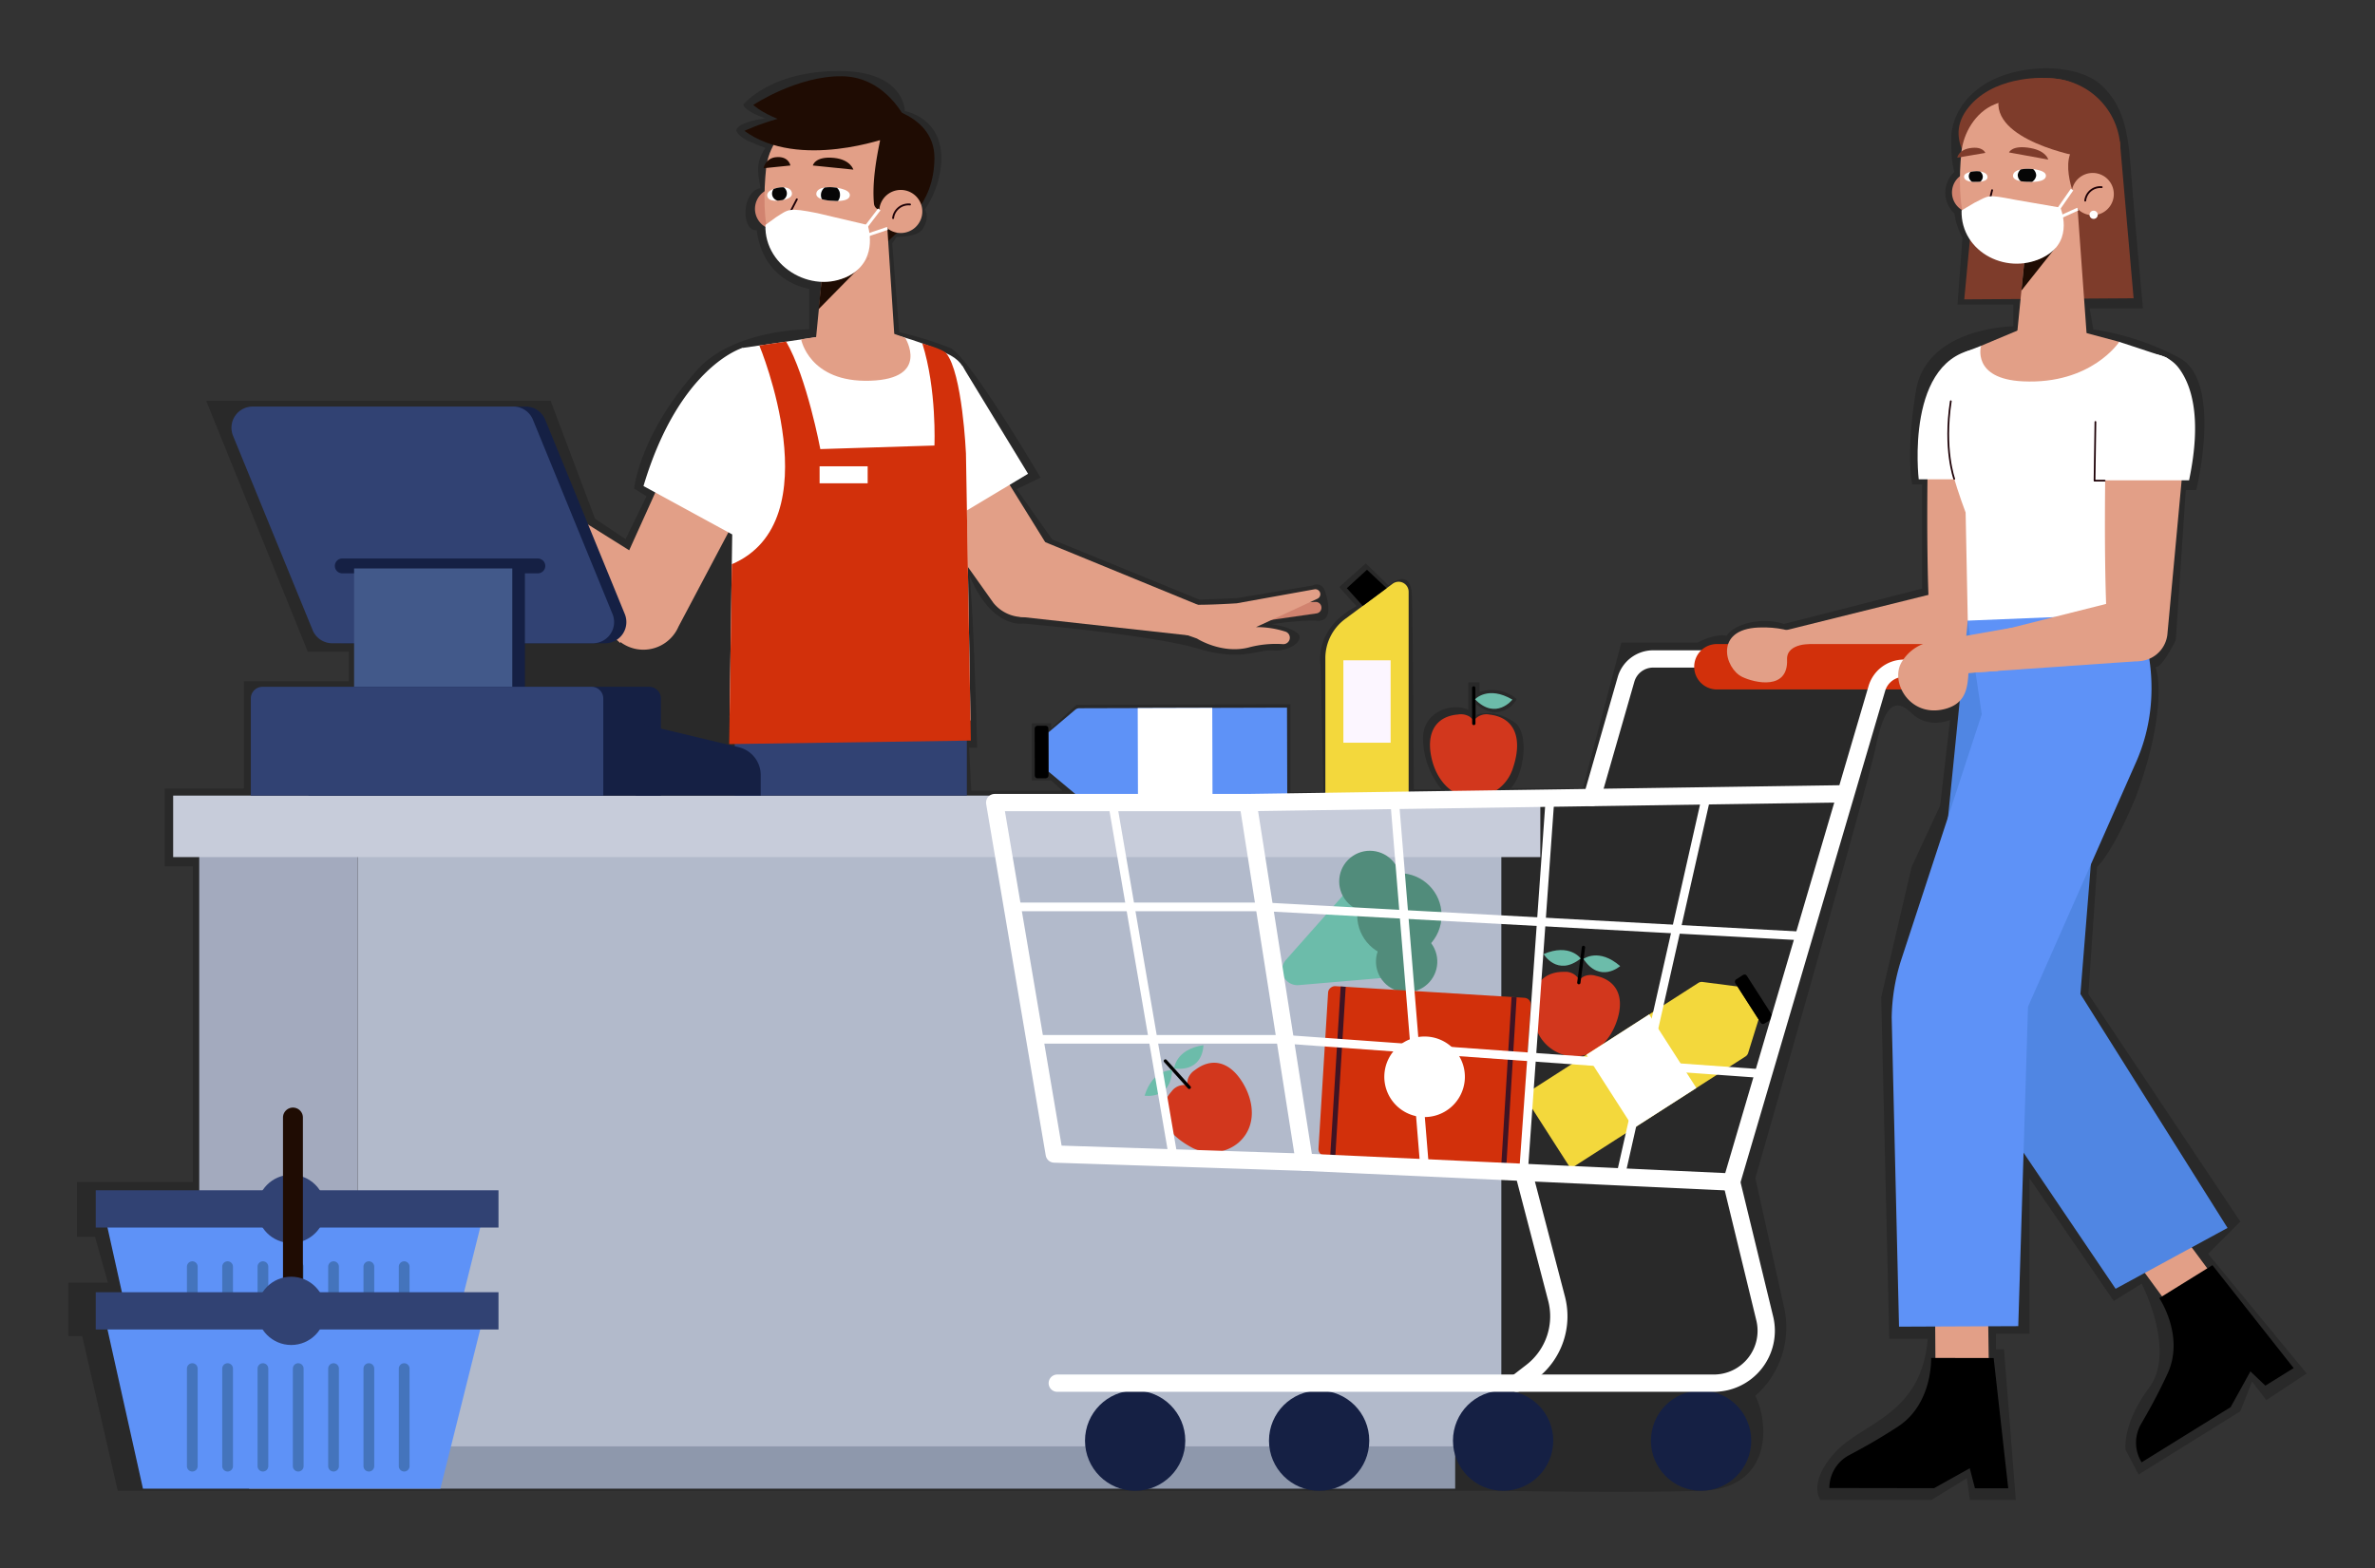 <svg xmlns="http://www.w3.org/2000/svg" xmlns:xlink="http://www.w3.org/1999/xlink" width="521.225" height="344.279" viewBox="0 0 521.225 344.279">
  <rect x="0" y="0" width="521.225" height="344.279" fill="#333333" stroke="none"/>
  <defs>
    <clipPath id="clip-path">
      <path id="Path_1562" data-name="Path 1562" d="M1216.242,181.124s-3.361-.307-3.6,1.331,3.748,1.641,3.748,1.641,3.448.37,3.609-1.169S1216.242,181.124,1216.242,181.124Z" transform="translate(-1212.635 -181.101)" fill="#fff"/>
    </clipPath>
    <clipPath id="clip-path-2">
      <path id="Path_1565" data-name="Path 1565" d="M1230.034,181.185s2.457-.429,2.784,1.113-2.62,1.708-2.62,1.708-2.516.492-2.778-.959S1230.034,181.185,1230.034,181.185Z" transform="translate(-1227.403 -181.13)" fill="#fff"/>
    </clipPath>
    <clipPath id="clip-path-3">
      <path id="Path_1638" data-name="Path 1638" d="M911.155,176.414s-3.3-.167-3.511,1.42,3.7,1.437,3.7,1.437,3.386.224,3.523-1.265S911.155,176.414,911.155,176.414Z" transform="translate(-907.636 -176.409)" fill="#fff"/>
    </clipPath>
    <clipPath id="clip-path-4">
      <path id="Path_1641" data-name="Path 1641" d="M925.131,177.035s2.344-.119,2.54,1.178-2.591,1.155-2.591,1.155-2.4.165-2.545-1.052S925.131,177.035,925.131,177.035Z" transform="translate(-922.53 -177.032)" fill="#fff"/>
    </clipPath>
  </defs>
  <g id="Group_1600" data-name="Group 1600" transform="translate(-8.242 -473.997)">
    <path id="Path_1654" data-name="Path 1654" d="M336.394,801.264H34.088L26.278,767.3H23.242V755.577h8.69L29.1,745.526H25.127v-12.04H50.567V664.179H44.39V647.114H61.77V623.558H84.8v-6.491h-9L53.5,562h75.589l9.737,25.859,6.7,4.5,4.607-9.422-2.722-1.675s1.152-12.04,14.134-26.383c6.91-7.329,19.682-8.585,24.289-8.585v-8.9s-10.051-1.256-11.516-12.877c-3.35.419-3.461-8.433.792-9.2-.22-2.419-1.466-5.278,1.136-8.834-3.959-1.54-5.535-2.126-6.415-3.776.183-2.016,6.415-2.713,6.415-2.713s-4.619-1.54-4.875-3.079c.11.037,5.682-7.185,20.6-7.331s14.846,8.8,14.846,8.8,8.482,1.408,8.006,11.177a21.135,21.135,0,0,1-3.624,10.457s1.325,1.551-.592,4.455c-1.41,1.635-5.583,1.523-5.583,1.523l-.971,1.436,1.525,19.49a78.374,78.374,0,0,1,11.151,3.431c4.241,1.859,19.871,28.5,19.871,28.5l-5.242,2.526,7.815,11.056,32.309,13.2,8.244-.334,16.536-2.764s2.1-1.1,2.859,1.477,1.477,6.481-1.763,6.243-10.055.762-10.055.762,4.193.572,5.766,2.049-1.811,4-5.385,3.717-6.814,2.526-16.631-.429-38.218-5.48-38.218-5.48-6.957,1.334-11.866-10.674c.953,7.005,1.716,37.932,1.716,37.932H220.92l.477,9.435h20.014l-2.478-2.24h-4.241V632.787h4.241v1.1l5.528-5.147,46.986-.143v19.3h7.243l-.619-27.829s-1.668-8.006,7.91-13.009c-1.144-1.1-3.812-4.193-3.812-4.193l5.814-5.194,5,4.861s4.622-4.146,5.1,1.763c.238,4.336.429,42.983.429,42.983h6.1a17.922,17.922,0,0,1-4.051-10.627c-.381-6.719,6.719-8.482,9.912-6.814v-6.052h2.478v2.1a8.494,8.494,0,0,1,8.149,1.573,5.466,5.466,0,0,1-5.385,2.859,8.035,8.035,0,0,1-3.479-1.716v2.335s4-1.62,8.625,1.811c3.05,2.573,1.763,11.484-1.048,14.248h15.821l8.438-31.941h16.741s3.675-2.042,6.4-1.5c1.225-2.178,6.941-4.355,12.521-2.586.136,0,30.351-7.758,30.351-7.758V580.341h-2.178s-1.5-6.533.817-20.551,21.368-14.155,21.368-14.155v-4.764H437.841l1.089-14.7a15.839,15.839,0,0,1-1.769-5.308,6.225,6.225,0,0,1,0-9.119c-.817-2.45-.681-7.35-.681-7.35s-.408-6.669,6.805-11.569,20.688-5.308,26.268,0,5.852,12.249,6.533,20.96,2.45,27.9,2.45,27.9h-11.7l.817,4.628a58.415,58.415,0,0,1,18.918,6.261c9.527,5.172,3.675,28.99,3.675,28.99h-2.314L485.75,614.5s-2.858,5.989-4.491,5.989c.817,1.361,2.178,11.024-4.219,28.309-5.308,12.794-8.574,15.516-8.574,15.516l-1.905,27.9,33.345,49.95-7.077,7.077,21.64,26.268-8.847,5.852-3.13-4.083-2.586,6.533L477.583,797.7l-2.858-5.444s-.817-5.58,5.172-13.61-1.633-22.865-1.633-22.865l-6.125,3.811-18.51-26.948V766.8h-7.35v3.4h1.769l2.586,33.073H440.564l-.681-4.764-7.758,4.764H407.763s-2.858-3.675,3.13-10.344,19.054-8.166,20.415-25.043H422.87L421.1,692.9l6.669-28.582,6.261-13.474,2.178-18.782s-4.764,2.042-8.438-1.5-5.988-1.769-7.894,7.486-26.4,94.591-26.4,94.591l6.261,28.173a19.99,19.99,0,0,1-6.261,19.6c3.13,6.4,3.539,20.338-11.841,20.853S336.394,801.264,336.394,801.264Z" opacity="0.2"/>
    <g id="Group_1503" data-name="Group 1503" transform="translate(-14 490.736)">
      <g id="Group_1552" data-name="Group 1552" transform="translate(43.251)">
        <g id="Group_1504" data-name="Group 1504" transform="translate(16.992 157.916)">
          <rect id="Rectangle_723" data-name="Rectangle 723" width="264.696" height="14.797" transform="translate(16.659 137.348)" fill="#8e98ac"/>
          <g id="Group_1503-2" data-name="Group 1503" transform="translate(5.724 6.75)">
            <rect id="Rectangle_724" data-name="Rectangle 724" width="251.002" height="136.109" transform="translate(34.76)" fill="#b2bacb"/>
            <rect id="Rectangle_725" data-name="Rectangle 725" width="34.76" height="136.109" transform="translate(0)" fill="#a3aabe"/>
          </g>
          <rect id="Rectangle_726" data-name="Rectangle 726" width="300.043" height="13.5" fill="#c7ccda"/>
        </g>
        <g id="Group_1540" data-name="Group 1540" transform="translate(29.783)">
          <g id="Group_1532" data-name="Group 1532" transform="translate(48.904)">
            <g id="Group_1521" data-name="Group 1521" transform="translate(0 56.078)">
              <rect id="Rectangle_727" data-name="Rectangle 727" width="50.948" height="15.769" transform="translate(61.545 86.068)" fill="#314273"/>
              <g id="Group_1520" data-name="Group 1520">
                <g id="Group_1510" data-name="Group 1510" transform="translate(89.393 7.537)">
                  <g id="Group_1507" data-name="Group 1507" transform="translate(34.693 36.363)">
                    <g id="Group_1505" data-name="Group 1505">
                      <path id="Path_1539" data-name="Path 1539" d="M1120.81,268.977l39.1,16.048,2.661,7.237-41.739-4.612Z" transform="translate(-1120.81 -268.977)" fill="#e29f87"/>
                    </g>
                    <g id="Group_1506" data-name="Group 1506" transform="translate(32.844 12.631)">
                      <path id="Path_1540" data-name="Path 1540" d="M1092.379,291.133l11.973-1.717a1.267,1.267,0,0,0,1.083-1.361h0a1.268,1.268,0,0,0-1.317-1.161l-5.8.244Z" transform="translate(-1072.053 -284.105)" fill="#d1836f"/>
                      <path id="Path_1541" data-name="Path 1541" d="M1092.666,292.317l6.06,2.164s5.328,3.429,11.262,1.986a22.972,22.972,0,0,1,7.547-.761,1.421,1.421,0,0,0,1.527-1.049l0-.007a1.4,1.4,0,0,0-.922-1.69,20.546,20.546,0,0,0-6.448-.987l13.45-6.22a1.1,1.1,0,0,0,.517-1.549h0a1.1,1.1,0,0,0-1.138-.535l-17.051,3.075s-9.866.676-12.66.08Z" transform="translate(-1092.666 -283.653)" fill="#e29f87"/>
                    </g>
                  </g>
                  <g id="Group_1509" data-name="Group 1509">
                    <path id="Path_1542" data-name="Path 1542" d="M1176.1,234.914l21.184,34.152a8.391,8.391,0,0,1-.627,10.7h0a8.39,8.39,0,0,1-12.645-.44L1160.858,246.7a9.638,9.638,0,0,1,1-13.208h0A9.638,9.638,0,0,1,1176.1,234.914Z" transform="translate(-1155.076 -227.32)" fill="#e29f87"/>
                    <g id="Group_1508" data-name="Group 1508">
                      <path id="Path_1543" data-name="Path 1543" d="M1167.253,229.953s-1.726,11.191,14.816,33.413l21.663-12.989-14.405-23.652Z" transform="translate(-1167.201 -226.726)" fill="#fff"/>
                    </g>
                  </g>
                </g>
                <g id="Group_1516" data-name="Group 1516" transform="translate(0 3.562)">
                  <g id="Group_1512" data-name="Group 1512" transform="translate(33.114)">
                    <path id="Path_1544" data-name="Path 1544" d="M1268.468,249.743l-18.8,35.522a8.391,8.391,0,0,1-9.555,4.858h0a8.391,8.391,0,0,1-6-11.139l16.482-36.456a9.639,9.639,0,0,1,11.909-5.8h0A9.638,9.638,0,0,1,1268.468,249.743Z" transform="translate(-1233.575 -224.084)" fill="#e29f87"/>
                    <g id="Group_1511" data-name="Group 1511" transform="translate(8.411)">
                      <path id="Path_1545" data-name="Path 1545" d="M1253.185,222.108s-13.852,3.974-21.727,30.317l21.369,11.658,2.526-3.81a31.239,31.239,0,0,0,.7-33.417Z" transform="translate(-1231.457 -222.108)" fill="#fff"/>
                    </g>
                  </g>
                  <g id="Group_1515" data-name="Group 1515" transform="translate(0 23.765)">
                    <g id="Group_1514" data-name="Group 1514">
                      <g id="Group_1513" data-name="Group 1513">
                        <path id="Path_1546" data-name="Path 1546" d="M1300.011,290.733,1263.6,257.6l5.4-7.882,37.563,23.525Z" transform="translate(-1263.602 -249.721)" fill="#e29f87"/>
                      </g>
                    </g>
                  </g>
                </g>
                <g id="Group_1519" data-name="Group 1519" transform="translate(60.317)">
                  <g id="Group_1517" data-name="Group 1517">
                    <path id="Path_1547" data-name="Path 1547" d="M1204.052,218.744l-19.24,2.788c-4.042,2.039-2.9,8.726-2.39,13.224l.354,12.872-.8,55.017,52.875.669-1.152-67.687c.446-6.268,1.546-10.375-4.19-12.94-7.52-3.362-12.481-4.51-16.027-4.716Z" transform="translate(-1181.877 -217.969)" fill="#fff"/>
                  </g>
                  <path id="Path_1548" data-name="Path 1548" d="M1220,219.287l-3.77-1.318-11.557.545-7.5,1.114s1.744,9.546,15.161,9.105C1225.619,228.3,1220,219.287,1220,219.287Z" transform="translate(-1181.371 -217.969)" fill="#e29f87"/>
                  <g id="Group_1518" data-name="Group 1518" transform="translate(0.014 2.175)">
                    <path id="Path_1549" data-name="Path 1549" d="M1188.41,221.348s16.085,38.551-6.042,48.021l-.578,39.483,53.037-.774-1.074-63.045s-.775-17.675-4.344-22c-.74-.9-5.233-2.146-5.233-2.146,3.2,10.117,2.661,22.42,2.661,22.42l-25.043.784s-2.957-15.785-7.5-23.6Z" transform="translate(-1181.789 -220.496)" fill="#d2300b"/>
                    <rect id="Rectangle_728" data-name="Rectangle 728" width="10.55" height="3.729" transform="translate(19.844 27.374)" fill="#fff"/>
                  </g>
                </g>
              </g>
            </g>
            <g id="Group_1531" data-name="Group 1531" transform="translate(63.673)">
              <path id="Path_1550" data-name="Path 1550" d="M1212.246,184.164l3.728-10.974c-1.5-3.381-3.759-2.87-3.759-2.87.045-.225-3.068-1.762-3.027-2-9.922-10.042-18.117-.4-18.117-.4s2.481-9.705,17.738-8.5c10.749.853,17.112,5.26,17.052,12.29-.089,10.427-6.79,14.675-12.123,20.112Z" transform="translate(-1184.155 -153.717)" fill="#1f0c03"/>
              <path id="Path_1551" data-name="Path 1551" d="M1235.232,186.9a4.593,4.593,0,1,1-3.468-5.493A4.594,4.594,0,0,1,1235.232,186.9Z" transform="translate(-1223.836 -156.778)" fill="#d1836f"/>
              <path id="Path_1552" data-name="Path 1552" d="M1202.957,198.358l-1.811,18.466,17.5-.582-1.97-30.16Z" transform="translate(-1185.615 -157.446)" fill="#e29f87"/>
              <path id="Path_1553" data-name="Path 1553" d="M1207.747,210.4l11.07-11.257-10.013,1.036Z" transform="translate(-1191.461 -159.267)" fill="#1f0c03"/>
              <path id="Path_1554" data-name="Path 1554" d="M1210.152,163.572c-4.341,1.755-7.275,6.362-7.734,10.773-.529,5.08-.652,11.94.928,15.8,2.442,5.963,7.983,10.474,15.823,8.348,0,0,7.339-1.365,10.088-14.994C1233.007,164.9,1219.618,159.746,1210.152,163.572Z" transform="translate(-1197.654 -154.144)" fill="#e29f87"/>
              <path id="Path_1555" data-name="Path 1555" d="M1201.689,165.474c2.726-4.1-1.97,7.615-1.131,16.926a1.536,1.536,0,0,0,1.487,1.409h0a1.526,1.526,0,0,0,1.412-.868l2.3-4.82Z" transform="translate(-1172.127 -154.457)" fill="#1f0c03"/>
              <g id="Group_1522" data-name="Group 1522" transform="translate(29.583 24.954)">
                <path id="Path_1556" data-name="Path 1556" d="M1203.509,187.576a4.73,4.73,0,1,1-3.572-5.655A4.73,4.73,0,0,1,1203.509,187.576Z" transform="translate(-1194.164 -181.804)" fill="#e29f87"/>
                <path id="Path_1557" data-name="Path 1557" d="M1201.016,185.518a3.407,3.407,0,0,0-3.712,2.989" transform="translate(-1194.256 -182.32)" fill="none" stroke="#1d0006" stroke-linecap="round" stroke-linejoin="round" stroke-width="0.405"/>
              </g>
              <path id="Path_1558" data-name="Path 1558" d="M1234.394,167.386s-19.706,7.318-31.725-1.393c0,0,11.511-5.547,23.733-4.523Z" transform="translate(-1202.669 -153.999)" fill="#1f0c03"/>
              <path id="Path_1559" data-name="Path 1559" d="M1231.831,162.651s-4.258-9.692-14.1-9.84-19.532,6.3-19.532,6.3,5.14,4.827,16.815,5.36S1231.831,162.651,1231.831,162.651Z" transform="translate(-1196.26 -152.809)" fill="#1f0c03"/>
              <g id="Group_1530" data-name="Group 1530" transform="translate(4.214 17.746)">
                <g id="Group_1527" data-name="Group 1527">
                  <g id="Group_1524" data-name="Group 1524" transform="translate(11.563 6.603)">
                    <path id="Path_1560" data-name="Path 1560" d="M1216.242,181.124s-3.361-.307-3.6,1.331,3.748,1.641,3.748,1.641,3.448.37,3.609-1.169S1216.242,181.124,1216.242,181.124Z" transform="translate(-1212.635 -181.101)" fill="#fff"/>
                    <g id="Group_1523" data-name="Group 1523" clip-path="url(#clip-path)">
                      <path id="Path_1561" data-name="Path 1561" d="M1219.3,182.678a2.09,2.09,0,1,1-1.916-1.98A1.956,1.956,0,0,1,1219.3,182.678Z" transform="translate(-1214.102 -181.044)" fill="#060606"/>
                    </g>
                  </g>
                  <g id="Group_1526" data-name="Group 1526" transform="translate(0.784 6.628)">
                    <path id="Path_1563" data-name="Path 1563" d="M1230.034,181.185s2.457-.429,2.784,1.113-2.62,1.708-2.62,1.708-2.516.492-2.778-.959S1230.034,181.185,1230.034,181.185Z" transform="translate(-1227.403 -181.13)" fill="#fff"/>
                    <g id="Group_1525" data-name="Group 1525" clip-path="url(#clip-path-2)">
                      <path id="Path_1564" data-name="Path 1564" d="M1228.707,182.79a1.631,1.631,0,1,0,1.329-1.97A1.681,1.681,0,0,0,1228.707,182.79Z" transform="translate(-1227.606 -181.084)" fill="#060606"/>
                    </g>
                  </g>
                  <path id="Path_1566" data-name="Path 1566" d="M1220.643,176.2l-8.895-.905s.449-2.1,4.664-1.669C1220.021,173.994,1220.643,176.2,1220.643,176.2Z" transform="translate(-1200.945 -173.448)" fill="#1f0c03"/>
                  <path id="Path_1567" data-name="Path 1567" d="M1227.8,175.876l5.882-.6s-.37-2.105-3.157-1.822A3,3,0,0,0,1227.8,175.876Z" transform="translate(-1227.8 -173.429)" fill="#1f0c03"/>
                  <line id="Line_1" data-name="Line 1" x1="2.711" y2="5.252" transform="translate(4.585 9.269)" fill="none" stroke="#1d0006" stroke-linecap="round" stroke-linejoin="round" stroke-width="0.405"/>
                </g>
                <g id="Group_1529" data-name="Group 1529" transform="translate(0.395 11.487)">
                  <g id="Group_1528" data-name="Group 1528" transform="translate(0 0.075)">
                    <path id="Path_1568" data-name="Path 1568" d="M1209.829,188.521c2.842-1.788,2.7-2.183,9.052-.923l11.086,2.609s2.392,7.042-3.353,10.686c-8.017,5.087-19.422-1.213-19.083-10.7Z" transform="translate(-1207.523 -186.863)" fill="#fff"/>
                  </g>
                  <line id="Line_2" data-name="Line 2" y1="5.582" x2="4.266" transform="translate(20.73)" fill="none" stroke="#fff" stroke-width="0.658"/>
                  <line id="Line_3" data-name="Line 3" x1="5.398" y2="1.827" transform="translate(21.379 4.164)" fill="none" stroke="#fff" stroke-width="0.658"/>
                </g>
              </g>
            </g>
          </g>
          <g id="Group_1539" data-name="Group 1539" transform="translate(0 72.51)">
            <g id="Group_1535" data-name="Group 1535">
              <g id="Group_1533" data-name="Group 1533">
                <path id="Path_1569" data-name="Path 1569" d="M1291.75,289.026h57.205a4.655,4.655,0,0,0,4.308-6.419L1335.8,239.953a4.656,4.656,0,0,0-4.309-2.892h-57.2a4.655,4.655,0,0,0-4.308,6.419l17.464,42.655A4.655,4.655,0,0,0,1291.75,289.026Z" transform="translate(-1266.937 -237.061)" fill="#152044"/>
                <path id="Path_1570" data-name="Path 1570" d="M1294.873,289.026h57.2a4.656,4.656,0,0,0,4.309-6.419l-17.465-42.654a4.655,4.655,0,0,0-4.308-2.892h-57.2a4.656,4.656,0,0,0-4.309,6.419l17.465,42.655A4.655,4.655,0,0,0,1294.873,289.026Z" transform="translate(-1272.748 -237.061)" fill="#314273"/>
              </g>
              <g id="Group_1534" data-name="Group 1534" transform="translate(22.695 33.356)">
                <path id="Path_1571" data-name="Path 1571" d="M1291.938,279.075h42.926a1.628,1.628,0,0,0,1.627-1.628h0a1.628,1.628,0,0,0-1.627-1.627h-42.926a1.627,1.627,0,0,0-1.627,1.627h0A1.627,1.627,0,0,0,1291.938,279.075Z" transform="translate(-1290.31 -275.819)" fill="#152044"/>
                <rect id="Rectangle_729" data-name="Rectangle 729" width="34.719" height="34.719" transform="translate(6.991 2.188)" fill="#152044"/>
                <rect id="Rectangle_730" data-name="Rectangle 730" width="34.719" height="34.719" transform="translate(4.224 2.188)" fill="#42598a"/>
              </g>
            </g>
            <g id="Group_1538" data-name="Group 1538" transform="translate(4.251 61.523)">
              <g id="Group_1537" data-name="Group 1537" transform="translate(0)">
                <g id="Group_1536" data-name="Group 1536">
                  <path id="Rectangle_731" data-name="Rectangle 731" d="M2.571,0H74.784a2.571,2.571,0,0,1,2.571,2.571V23.883a0,0,0,0,1,0,0H0a0,0,0,0,1,0,0V2.571A2.571,2.571,0,0,1,2.571,0Z" transform="translate(12.641)" fill="#152044"/>
                  <path id="Rectangle_732" data-name="Rectangle 732" d="M2.571,0H74.784a2.571,2.571,0,0,1,2.571,2.571V23.883a0,0,0,0,1,0,0H0a0,0,0,0,1,0,0V2.571A2.571,2.571,0,0,1,2.571,0Z" fill="#314273"/>
                </g>
              </g>
              <path id="Path_1572" data-name="Path 1572" d="M1236.781,318.057l20.978,5.025a6.3,6.3,0,0,1,5.041,6.17v4.5h-27.431Z" transform="translate(-1150.891 -309.872)" fill="#152044"/>
            </g>
            <path id="Path_1573" data-name="Path 1573" d="M1301.32,299.862" transform="translate(-1241.92 -245.814)" fill="#667b96"/>
          </g>
        </g>
        <g id="Group_1546" data-name="Group 1546" transform="translate(206.061 108.336)">
          <g id="Group_1543" data-name="Group 1543" transform="translate(86.761 25.937)">
            <g id="Group_1541" data-name="Group 1541" transform="translate(0 5.809)">
              <path id="Path_1574" data-name="Path 1574" d="M1051.109,316.028a3.791,3.791,0,0,1,.988.96l.028-.046a3.434,3.434,0,0,1,3.474-1.308c5.3.6,7.379,4.981,5.09,11.769a9.226,9.226,0,0,1-8.461,6.429c-5.091.082-8.494-4.048-9.476-9.07-1.054-5.389,1.206-8.767,5.859-9.148A3.751,3.751,0,0,1,1051.109,316.028Z" transform="translate(-1042.496 -315.577)" fill="#d2371d"/>
            </g>
            <g id="Group_1542" data-name="Group 1542" transform="translate(9.595)">
              <line id="Line_4" data-name="Line 4" x1="0.023" y1="7.809" transform="translate(0)" fill="none" stroke="#000" stroke-linecap="round" stroke-linejoin="round" stroke-width="0.725"/>
              <path id="Path_1575" data-name="Path 1575" d="M1043.684,311.511s2.833-3.088,8.209.073C1051.893,311.584,1048.268,316.217,1043.684,311.511Z" transform="translate(-1043.396 -309.013)" fill="#6cbcaa"/>
            </g>
          </g>
          <g id="Group_1544" data-name="Group 1544" transform="translate(63.796)">
            <path id="Path_1576" data-name="Path 1576" d="M1088.428,283.951v44.618h-18.279V298.532a10.717,10.717,0,0,1,4.329-8.6l10.435-7.746A2.2,2.2,0,0,1,1088.428,283.951Z" transform="translate(-1070.149 -279.115)" fill="#f3d83c"/>
            <rect id="Rectangle_733" data-name="Rectangle 733" width="10.364" height="18.09" transform="translate(3.957 19.88)" fill="#fcf6ff"/>
            <path id="Path_1577" data-name="Path 1577" d="M1084.493,282.736l-4.305-4.046-4.422,4.046,3.493,3.885Z" transform="translate(-1071.048 -278.689)"/>
          </g>
          <g id="Group_1545" data-name="Group 1545" transform="translate(0 30.272)">
            <path id="Path_1578" data-name="Path 1578" d="M1153.474,313.863l.054,19.179-45.57.129a1.42,1.42,0,0,1-.914-.331l-5.916-4.946-.024-8.588,5.888-4.98a1.417,1.417,0,0,1,.912-.336Z" transform="translate(-1098.094 -313.863)" fill="#5e92f7"/>
            <rect id="Rectangle_734" data-name="Rectangle 734" width="11.522" height="3.006" rx="0.582" transform="translate(0.032 15.507) rotate(-90.161)"/>
            <path id="Path_1579" data-name="Path 1579" d="M1136.525,313.917l.054,19.179-16.36.065-.054-19.2Z" transform="translate(-1097.549 -313.87)" fill="#fff"/>
          </g>
        </g>
        <g id="Group_1551" data-name="Group 1551" transform="translate(0 226.406)">
          <g id="Group_1548" data-name="Group 1548" transform="translate(0 14.75)">
            <path id="Path_1580" data-name="Path 1580" d="M1389.312,443.843l-9.269,37.077h-65.278l-8.48-38.063Z" transform="translate(-1304.401 -434.389)" fill="#5e92f7"/>
            <rect id="Rectangle_735" data-name="Rectangle 735" width="88.393" height="8.18" transform="translate(0 3.404)" fill="#314273"/>
            <circle id="Ellipse_63" data-name="Ellipse 63" cx="7.494" cy="7.494" r="7.494" transform="translate(35.41)" fill="#314273"/>
            <g id="Group_1547" data-name="Group 1547" transform="translate(20.016 18.996)">
              <path id="Path_1581" data-name="Path 1581" d="M1326.1,478.859h0a1.177,1.177,0,0,0,1.177-1.176V456.265a1.177,1.177,0,0,0-1.177-1.176h0a1.177,1.177,0,0,0-1.177,1.176v21.417A1.177,1.177,0,0,0,1326.1,478.859Z" transform="translate(-1278.423 -455.089)" fill="#4474bc"/>
              <path id="Path_1582" data-name="Path 1582" d="M1335.105,478.859h0a1.177,1.177,0,0,0,1.177-1.176V456.265a1.177,1.177,0,0,0-1.177-1.176h0a1.177,1.177,0,0,0-1.177,1.176v21.417A1.177,1.177,0,0,0,1335.105,478.859Z" transform="translate(-1295.178 -455.089)" fill="#4474bc"/>
              <path id="Path_1583" data-name="Path 1583" d="M1344.11,478.859h0a1.176,1.176,0,0,0,1.177-1.176V456.265a1.176,1.176,0,0,0-1.177-1.176h0a1.177,1.177,0,0,0-1.177,1.176v21.417A1.177,1.177,0,0,0,1344.11,478.859Z" transform="translate(-1311.933 -455.089)" fill="#4474bc"/>
              <path id="Path_1584" data-name="Path 1584" d="M1353.115,478.859h0a1.176,1.176,0,0,0,1.177-1.176V456.265a1.176,1.176,0,0,0-1.177-1.176h0a1.177,1.177,0,0,0-1.177,1.176v21.417A1.177,1.177,0,0,0,1353.115,478.859Z" transform="translate(-1328.688 -455.089)" fill="#4474bc"/>
              <path id="Path_1585" data-name="Path 1585" d="M1362.12,478.859h0a1.177,1.177,0,0,0,1.177-1.176V456.265a1.177,1.177,0,0,0-1.177-1.176h0a1.176,1.176,0,0,0-1.176,1.176v21.417A1.176,1.176,0,0,0,1362.12,478.859Z" transform="translate(-1345.443 -455.089)" fill="#4474bc"/>
              <path id="Path_1586" data-name="Path 1586" d="M1371.124,478.859h0a1.177,1.177,0,0,0,1.177-1.176V456.265a1.177,1.177,0,0,0-1.177-1.176h0a1.176,1.176,0,0,0-1.176,1.176v21.417A1.176,1.176,0,0,0,1371.124,478.859Z" transform="translate(-1362.198 -455.089)" fill="#4474bc"/>
              <path id="Path_1587" data-name="Path 1587" d="M1380.13,478.859h0a1.177,1.177,0,0,0,1.177-1.176V456.265a1.177,1.177,0,0,0-1.177-1.176h0a1.176,1.176,0,0,0-1.176,1.176v21.417A1.176,1.176,0,0,0,1380.13,478.859Z" transform="translate(-1378.953 -455.089)" fill="#4474bc"/>
            </g>
          </g>
          <g id="Group_1550" data-name="Group 1550">
            <path id="Path_1588" data-name="Path 1588" d="M1352.116,458.242h4.369V418.062a2.184,2.184,0,0,0-2.184-2.183h0a2.184,2.184,0,0,0-2.184,2.183Z" transform="translate(-1311.018 -415.879)" fill="#1f0c03"/>
            <path id="Path_1589" data-name="Path 1589" d="M1389.312,469.844l-9.269,37.076h-65.278l-8.48-38.063Z" transform="translate(-1304.401 -423.263)" fill="#5e92f7"/>
            <rect id="Rectangle_736" data-name="Rectangle 736" width="88.393" height="8.18" transform="translate(0 40.531)" fill="#314273"/>
            <circle id="Ellipse_64" data-name="Ellipse 64" cx="7.494" cy="7.494" r="7.494" transform="translate(35.41 37.127)" fill="#314273"/>
            <g id="Group_1549" data-name="Group 1549" transform="translate(20.016 56.122)">
              <path id="Path_1590" data-name="Path 1590" d="M1326.1,504.86h0a1.177,1.177,0,0,0,1.177-1.176V482.266a1.177,1.177,0,0,0-1.177-1.176h0a1.177,1.177,0,0,0-1.177,1.176v21.417A1.177,1.177,0,0,0,1326.1,504.86Z" transform="translate(-1278.423 -481.09)" fill="#4474bc"/>
              <path id="Path_1591" data-name="Path 1591" d="M1335.105,504.86h0a1.177,1.177,0,0,0,1.177-1.176V482.266a1.177,1.177,0,0,0-1.177-1.176h0a1.177,1.177,0,0,0-1.177,1.176v21.417A1.177,1.177,0,0,0,1335.105,504.86Z" transform="translate(-1295.178 -481.09)" fill="#4474bc"/>
              <path id="Path_1592" data-name="Path 1592" d="M1344.11,504.86h0a1.176,1.176,0,0,0,1.177-1.176V482.266a1.176,1.176,0,0,0-1.177-1.176h0a1.177,1.177,0,0,0-1.177,1.176v21.417A1.177,1.177,0,0,0,1344.11,504.86Z" transform="translate(-1311.933 -481.09)" fill="#4474bc"/>
              <path id="Path_1593" data-name="Path 1593" d="M1353.115,504.86h0a1.176,1.176,0,0,0,1.177-1.176V482.266a1.176,1.176,0,0,0-1.177-1.176h0a1.177,1.177,0,0,0-1.177,1.176v21.417A1.177,1.177,0,0,0,1353.115,504.86Z" transform="translate(-1328.688 -481.09)" fill="#4474bc"/>
              <path id="Path_1594" data-name="Path 1594" d="M1362.12,504.86h0a1.177,1.177,0,0,0,1.177-1.176V482.266a1.177,1.177,0,0,0-1.177-1.176h0a1.176,1.176,0,0,0-1.176,1.176v21.417A1.176,1.176,0,0,0,1362.12,504.86Z" transform="translate(-1345.443 -481.09)" fill="#4474bc"/>
              <path id="Path_1595" data-name="Path 1595" d="M1371.124,504.86h0a1.177,1.177,0,0,0,1.177-1.176V482.266a1.177,1.177,0,0,0-1.177-1.176h0a1.176,1.176,0,0,0-1.176,1.176v21.417A1.176,1.176,0,0,0,1371.124,504.86Z" transform="translate(-1362.198 -481.09)" fill="#4474bc"/>
              <path id="Path_1596" data-name="Path 1596" d="M1380.13,504.86h0a1.177,1.177,0,0,0,1.177-1.176V482.266a1.177,1.177,0,0,0-1.177-1.176h0a1.176,1.176,0,0,0-1.176,1.176v21.417A1.176,1.176,0,0,0,1380.13,504.86Z" transform="translate(-1378.953 -481.09)" fill="#4474bc"/>
            </g>
          </g>
        </g>
      </g>
      <g id="Group_1598" data-name="Group 1598" transform="translate(240.54 0.366)">
        <g id="Group_1555" data-name="Group 1555" transform="translate(168.427 59.407)">
          <g id="Group_1553" data-name="Group 1553" transform="translate(0 52.323)">
            <path id="Path_1597" data-name="Path 1597" d="M928.485,293.868l43.538-10.81.8,14.275L934.782,301.7Z" transform="translate(-928.485 -283.058)" fill="#e29f87"/>
          </g>
          <g id="Group_1554" data-name="Group 1554" transform="translate(34.116)">
            <path id="Path_1598" data-name="Path 1598" d="M917.77,234.864s-1.043,30.47.159,50.02a6.382,6.382,0,0,0,4.953,5.605h0a6.6,6.6,0,0,0,8.2-5.983l3.954-40.993Z" transform="translate(-915.228 -224.018)" fill="#e29f87"/>
            <path id="Path_1599" data-name="Path 1599" d="M928.607,222.262s12.175,3.412,6.868,28.7H915.14S911.937,223.879,928.607,222.262Z" transform="translate(-914.893 -222.262)" fill="#fff"/>
          </g>
        </g>
        <g id="Group_1573" data-name="Group 1573" transform="translate(0 120.627)">
          <g id="Group_1572" data-name="Group 1572" transform="translate(0 3.649)">
            <g id="Group_1558" data-name="Group 1558" transform="translate(63.087 42.778)">
              <g id="Group_1557" data-name="Group 1557" transform="translate(0 0)">
                <path id="Path_1600" data-name="Path 1600" d="M1085.511,357.875l-15.486,17.485a3.344,3.344,0,0,0-.526,3.634h0a3.347,3.347,0,0,0,3.314,1.916l24.961-2.131Z" transform="translate(-1069.184 -348.809)" fill="#6cbcaa"/>
                <g id="Group_1556" data-name="Group 1556" transform="translate(9.912)">
                  <ellipse id="Ellipse_65" data-name="Ellipse 65" cx="6.732" cy="6.732" rx="6.732" ry="6.732" transform="translate(7.482 18.676) rotate(-123.758)" fill="#518c7b"/>
                  <ellipse id="Ellipse_66" data-name="Ellipse 66" cx="6.732" cy="6.732" rx="6.732" ry="6.732" transform="translate(17.891 36.442) rotate(-137.91)" fill="#518c7b"/>
                  <circle id="Ellipse_67" data-name="Ellipse 67" cx="9.258" cy="9.258" r="9.258" transform="translate(6.56 7.528)" fill="#518c7b"/>
                </g>
              </g>
            </g>
            <g id="Group_1561" data-name="Group 1561" transform="translate(32.902 88.062)">
              <g id="Group_1559" data-name="Group 1559" transform="translate(4.02 3.861)">
                <path id="Path_1601" data-name="Path 1601" d="M1115.611,408.027a3.773,3.773,0,0,0-.086,1.374l-.051-.015a3.433,3.433,0,0,0-3.451,1.368c-3.516,4-2.11,8.648,4.148,12.132a9.228,9.228,0,0,0,10.586-.932c3.821-3.363,3.563-8.709.913-13.086-2.844-4.7-6.789-5.677-10.489-2.83A3.748,3.748,0,0,0,1115.611,408.027Z" transform="translate(-1110.136 -404.445)" fill="#d2371d"/>
              </g>
              <g id="Group_1560" data-name="Group 1560">
                <line id="Line_5" data-name="Line 5" x1="5.235" y1="5.794" transform="translate(4.558 3.47)" fill="none" stroke="#000" stroke-linecap="round" stroke-linejoin="round" stroke-width="0.725"/>
                <path id="Path_1602" data-name="Path 1602" d="M1136.5,406.363s-4.173-.38-6.025,5.575C1130.476,411.938,1136.275,412.929,1136.5,406.363Z" transform="translate(-1130.476 -400.851)" fill="#6cbcaa"/>
                <path id="Path_1603" data-name="Path 1603" d="M1122.482,405.075s.253-4.183,6.419-5.116C1128.9,399.959,1129.007,405.841,1122.482,405.075Z" transform="translate(-1115.996 -399.959)" fill="#6cbcaa"/>
              </g>
            </g>
            <g id="Group_1564" data-name="Group 1564" transform="translate(118.065 66.595)">
              <g id="Group_1562" data-name="Group 1562" transform="translate(0 5.37)">
                <path id="Path_1604" data-name="Path 1604" d="M1027.6,382.219a3.778,3.778,0,0,0-1.1.826l-.022-.049a3.43,3.43,0,0,0-3.279-1.74c-5.328-.083-7.953,4-6.548,11.024a9.227,9.227,0,0,0,7.572,7.456c5.038.73,8.941-2.933,10.556-7.788,1.732-5.211-.078-8.849-4.646-9.822A3.753,3.753,0,0,0,1027.6,382.219Z" transform="translate(-1016.272 -381.255)" fill="#d2371d"/>
              </g>
              <g id="Group_1563" data-name="Group 1563" transform="translate(2.396)">
                <line id="Line_6" data-name="Line 6" y1="7.742" x2="1.018" transform="translate(7.737)" fill="none" stroke="#000" stroke-linecap="round" stroke-linejoin="round" stroke-width="0.725"/>
                <path id="Path_1605" data-name="Path 1605" d="M1034.419,377.551s-2.416-3.424-8.151-.974C1026.268,376.577,1029.273,381.635,1034.419,377.551Z" transform="translate(-1026.268 -375.11)" fill="#6cbcaa"/>
                <path id="Path_1606" data-name="Path 1606" d="M1016.209,377.837s3.349-2.519,8.057,1.571C1024.266,379.407,1019.856,383.3,1016.209,377.837Z" transform="translate(-1007.458 -375.301)" fill="#6cbcaa"/>
              </g>
            </g>
            <g id="Group_1565" data-name="Group 1565" transform="translate(116.057 72.322)">
              <path id="Path_1607" data-name="Path 1607" d="M991.272,424.8l-10.358-16.142,38.355-24.611a1.413,1.413,0,0,1,.948-.213l7.648.99,4.638,7.228-2.287,7.364a1.416,1.416,0,0,1-.589.773Z" transform="translate(-980.914 -381.97)" fill="#f3d83c"/>
              <rect id="Rectangle_737" data-name="Rectangle 737" width="11.522" height="3.006" rx="0.582" transform="translate(48.688 0) rotate(57.314)"/>
              <path id="Path_1608" data-name="Path 1608" d="M1007.137,417.1l-10.358-16.142,13.759-8.851,10.368,16.158Z" transform="translate(-982.972 -383.124)" fill="#fff"/>
            </g>
            <g id="Group_1569" data-name="Group 1569" transform="translate(70.972 75.016)">
              <g id="Group_1566" data-name="Group 1566" transform="translate(0)">
                <rect id="Rectangle_738" data-name="Rectangle 738" width="37.311" height="44.55" rx="1.456" transform="translate(46.755 2.733) rotate(93.517)" fill="#d2300b"/>
                <path id="Path_1609" data-name="Path 1609" d="M1064.105,415.415a8.84,8.84,0,1,1,9.365-8.281A8.84,8.84,0,0,1,1064.105,415.415Z" transform="translate(-1041.269 -386.605)" fill="#fff"/>
              </g>
              <g id="Group_1567" data-name="Group 1567" transform="translate(40.186 2.47)">
                <rect id="Rectangle_739" data-name="Rectangle 739" width="1.114" height="37.311" transform="matrix(-0.998, -0.061, 0.061, -0.998, 1.112, 37.309)" fill="#3e1424"/>
              </g>
              <g id="Group_1568" data-name="Group 1568" transform="translate(2.667 0.164)">
                <rect id="Rectangle_740" data-name="Rectangle 740" width="1.114" height="37.311" transform="translate(1.112 37.309) rotate(-176.483)" fill="#3e1424"/>
              </g>
            </g>
            <g id="Group_1571" data-name="Group 1571">
              <g id="Group_1570" data-name="Group 1570">
                <path id="Path_1610" data-name="Path 1610" d="M988.494,331.86l7.454-25.942a6.185,6.185,0,0,1,5.944-4.477h16.617" transform="translate(-857.388 -298.166)" fill="none" stroke="#fff" stroke-linecap="round" stroke-linejoin="round" stroke-width="3.795"/>
                <path id="Path_1611" data-name="Path 1611" d="M927.233,307.611h54.644a4.987,4.987,0,0,0,4.987-4.987h0a4.987,4.987,0,0,0-4.987-4.987H927.233a4.987,4.987,0,0,0-4.987,4.987h0A4.987,4.987,0,0,0,927.233,307.611Z" transform="translate(-768.73 -297.636)" fill="#d2300b"/>
                <circle id="Ellipse_68" data-name="Ellipse 68" cx="11.004" cy="11.004" r="11.004" transform="translate(144.022 163.878)" fill="#152044"/>
                <circle id="Ellipse_69" data-name="Ellipse 69" cx="11.004" cy="11.004" r="11.004" transform="translate(19.82 163.878)" fill="#152044"/>
                <circle id="Ellipse_70" data-name="Ellipse 70" cx="11.004" cy="11.004" r="11.004" transform="translate(100.574 163.878)" fill="#152044"/>
                <circle id="Ellipse_71" data-name="Ellipse 71" cx="11.004" cy="11.004" r="11.004" transform="translate(60.197 163.878)" fill="#152044"/>
                <path id="Path_1612" data-name="Path 1612" d="M1086.027,303.431l-11.088.328a6.184,6.184,0,0,0-5.8,4.437L1037.257,416.55l-93.75-4.349-12.382-78.953,130.369-1.917" transform="translate(-875.533 -298.444)" fill="none" stroke="#fff" stroke-linecap="round" stroke-linejoin="round" stroke-width="3.795"/>
                <path id="Path_1613" data-name="Path 1613" d="M1152.318,338.076h-55.593L1109.8,415.23l54.9,1.8" transform="translate(-1096.726 -303.272)" fill="none" stroke="#fff" stroke-linecap="round" stroke-linejoin="round" stroke-width="3.795"/>
                <path id="Path_1614" data-name="Path 1614" d="M1126.946,434.868l7.272,29.936a11.5,11.5,0,0,1-11.178,14.218H978.959" transform="translate(-965.222 -316.762)" fill="none" stroke="#fff" stroke-linecap="round" stroke-linejoin="round" stroke-width="3.795"/>
                <path id="Path_1615" data-name="Path 1615" d="M1033.328,432.332l7.252,27.782a15.365,15.365,0,0,1-5.472,16.038l-3.257,2.516" transform="translate(-917.271 -316.409)" fill="none" stroke="#fff" stroke-linecap="round" stroke-linejoin="round" stroke-width="3.795"/>
              </g>
              <line id="Line_7" data-name="Line 7" x1="18.899" y2="83.677" transform="translate(137.322 33.252)" fill="none" stroke="#fff" stroke-linecap="round" stroke-linejoin="round" stroke-width="1.898"/>
              <line id="Line_8" data-name="Line 8" x2="6.543" y2="80.101" transform="translate(87.807 34.804)" fill="none" stroke="#fff" stroke-linecap="round" stroke-linejoin="round" stroke-width="1.898"/>
              <line id="Line_9" data-name="Line 9" x1="5.835" y2="82.23" transform="translate(116.057 33.693)" fill="none" stroke="#fff" stroke-linecap="round" stroke-linejoin="round" stroke-width="1.898"/>
              <line id="Line_10" data-name="Line 10" x2="13.37" y2="77.957" transform="translate(25.841 34.804)" fill="none" stroke="#fff" stroke-linecap="round" stroke-linejoin="round" stroke-width="1.898"/>
              <path id="Path_1616" data-name="Path 1616" d="M1142.487,371.073l-117.7-6.385H969.882" transform="translate(-965.348 -306.981)" fill="none" stroke="#fff" stroke-linecap="round" stroke-linejoin="round" stroke-width="1.898"/>
              <path id="Path_1617" data-name="Path 1617" d="M1139.579,406.024l-104.977-7.56H979.665" transform="translate(-970.86 -311.689)" fill="none" stroke="#fff" stroke-linecap="round" stroke-linejoin="round" stroke-width="1.898"/>
            </g>
          </g>
          <path id="Path_1618" data-name="Path 1618" d="M985.876,297.031s-3.6-3.962-12.143-3.613c-9.81.4-7.428,8.987-3.6,10.839,2.77,1.343,10.13,3,9.853-3.8C979.826,296.61,985.876,297.031,985.876,297.031Z" transform="translate(-806.09 -293.397)" fill="#e29f87"/>
        </g>
        <g id="Group_1597" data-name="Group 1597" transform="translate(183.182)">
          <g id="Group_1578" data-name="Group 1578" transform="translate(0 113.323)">
            <g id="Group_1575" data-name="Group 1575" transform="translate(21.749)">
              <g id="Group_1574" data-name="Group 1574" transform="translate(45.552 140.532)">
                <path id="Path_1619" data-name="Path 1619" d="M863.992,454.376l7.353,10.02,10.194-5.815-7.7-10.381Z" transform="translate(-863.752 -448.2)" fill="#e29f87"/>
                <path id="Path_1620" data-name="Path 1620" d="M849.567,463.308s5.629,8.308,1.821,16.566c-2.193,4.755-4.319,8.488-5.829,11.088a8.157,8.157,0,0,0,.137,8.392h0l19.531-12.112,4.339-7.852,3.278,3.129,6.214-3.853-17.831-22.59Z" transform="translate(-844.464 -449.298)"/>
              </g>
              <path id="Path_1621" data-name="Path 1621" d="M873.892,284.91l-3.933,5.814-8.627,85.953L902.4,437.4l24.566-13.357-32.289-51.353,5.334-66.329A39.1,39.1,0,0,0,884.14,284.91H873.892Z" transform="translate(-861.332 -284.91)" fill="#5086e3"/>
            </g>
            <g id="Group_1577" data-name="Group 1577">
              <g id="Group_1576" data-name="Group 1576" transform="translate(0 158.409)">
                <path id="Path_1622" data-name="Path 1622" d="M922.169,469.011l.081,12.392,11.727.45-.182-12.881Z" transform="translate(-898.958 -468.972)" fill="#e29f87"/>
                <path id="Path_1623" data-name="Path 1623" d="M939.58,479.73s.389,10.028-7.208,15.027c-4.374,2.879-8.152,4.925-10.808,6.335a8.153,8.153,0,0,0-4.318,7.2h0l22.981.038,7.833-4.375,1.13,4.389,7.311.011-3.2-28.6Z" transform="translate(-917.247 -470.471)"/>
              </g>
              <path id="Path_1624" data-name="Path 1624" d="M897.411,290.724l3.069,20.547-17.789,54.256a43.55,43.55,0,0,0-1.979,12.386l1.609,67.806,26.168-.111,2.137-70.125,23.693-53.635c7.081-15.923,1.535-31.859-2.19-36.938l-22.907.374Z" transform="translate(-867.035 -284.91)" fill="#5e92f7"/>
            </g>
          </g>
          <g id="Group_1588" data-name="Group 1588" transform="translate(26.903)">
            <path id="Path_1625" data-name="Path 1625" d="M926.91,153.245s-11.348-.585-16.819,7.017,3.532,14.385,3.532,14.385Z" transform="translate(-906.881 -153.235)" fill="#7e3c2b"/>
            <path id="Path_1626" data-name="Path 1626" d="M919.427,169.394l3.017,34.434-37.162.243,3.3-34.9Z" transform="translate(-882.581 -155.455)" fill="#7e3c2b"/>
            <path id="Path_1627" data-name="Path 1627" d="M888.647,168.758a15.859,15.859,0,1,0,16.292-15.415A15.859,15.859,0,0,0,888.647,168.758Z" transform="translate(-883.388 -153.249)" fill="#7e3c2b"/>
            <path id="Path_1628" data-name="Path 1628" d="M930.037,182.671a4.5,4.5,0,1,1-3.442-5.358A4.5,4.5,0,0,1,930.037,182.671Z" transform="translate(-921.133 -156.576)" fill="#d1836f"/>
            <path id="Path_1629" data-name="Path 1629" d="M899.2,194.386l-2.124,21.332,15.646-.12-2.44-33.894Z" transform="translate(-883.012 -157.203)" fill="#e29f87"/>
            <path id="Path_1630" data-name="Path 1630" d="M905.147,205.754l7.524-9.485-6.455-1.19Z" transform="translate(-889.904 -159.067)" fill="#1f0c03"/>
            <path id="Path_1631" data-name="Path 1631" d="M905.723,159.789c-4.242,1.752-6.884,6.329-7.3,10.657-.481,4.985-.549,11.71,1.028,15.479,2.438,5.827,7.7,10.169,15.374,8.026,0,0,7.183-1.392,9.777-14.774C928.138,160.925,914.973,155.968,905.723,159.789Z" transform="translate(-896.375 -153.98)" fill="#e29f87"/>
            <path id="Path_1632" data-name="Path 1632" d="M896.075,182.456s-5.065-11.02,1.815-13.429l3,5.162Z" transform="translate(-868.774 -155.436)" fill="#7e3c2b"/>
            <g id="Group_1579" data-name="Group 1579" transform="translate(26.248 20.865)">
              <path id="Path_1633" data-name="Path 1633" d="M899.491,183.1a4.637,4.637,0,1,1-3.543-5.517A4.636,4.636,0,0,1,899.491,183.1Z" transform="translate(-890.323 -177.479)" fill="#e29f87"/>
              <path id="Path_1634" data-name="Path 1634" d="M897.031,181.1a3.34,3.34,0,0,0-3.616,2.958" transform="translate(-890.417 -177.983)" fill="none" stroke="#1d0006" stroke-linecap="round" stroke-linejoin="round" stroke-width="0.397"/>
              <path id="Path_1635" data-name="Path 1635" d="M894.435,188a.9.9,0,1,0,.889-.9A.9.9,0,0,0,894.435,188Z" transform="translate(-890.489 -178.819)" fill="#fff"/>
            </g>
            <g id="Group_1587" data-name="Group 1587" transform="translate(1.165 15.213)">
              <g id="Group_1584" data-name="Group 1584">
                <g id="Group_1581" data-name="Group 1581" transform="translate(12.226 4.732)">
                  <path id="Path_1636" data-name="Path 1636" d="M911.155,176.414s-3.3-.167-3.511,1.42,3.7,1.437,3.7,1.437,3.386.224,3.523-1.265S911.155,176.414,911.155,176.414Z" transform="translate(-907.636 -176.409)" fill="#fff"/>
                  <g id="Group_1580" data-name="Group 1580" clip-path="url(#clip-path-3)">
                    <path id="Path_1637" data-name="Path 1637" d="M914.174,177.85a1.972,1.972,0,0,1-2.151,1.664,1.841,1.841,0,0,1-1.9-1.834,1.972,1.972,0,0,1,2.15-1.664A1.843,1.843,0,0,1,914.174,177.85Z" transform="translate(-909.079 -176.354)" fill="#060606"/>
                  </g>
                </g>
                <g id="Group_1583" data-name="Group 1583" transform="translate(1.49 5.268)">
                  <path id="Path_1639" data-name="Path 1639" d="M925.131,177.035s2.344-.119,2.54,1.178-2.591,1.155-2.591,1.155-2.4.165-2.545-1.052S925.131,177.035,925.131,177.035Z" transform="translate(-922.53 -177.032)" fill="#fff"/>
                  <g id="Group_1582" data-name="Group 1582" clip-path="url(#clip-path-4)">
                    <path id="Path_1640" data-name="Path 1640" d="M923.744,178.2a1.587,1.587,0,0,0,1.669,1.367,1.392,1.392,0,0,0,1.4-1.491,1.589,1.589,0,0,0-1.67-1.367A1.391,1.391,0,0,0,923.744,178.2Z" transform="translate(-922.703 -176.986)" fill="#060606"/>
                  </g>
                </g>
                <path id="Path_1642" data-name="Path 1642" d="M915.656,173.625l-8.605-1.565s.642-1.7,4.719-.963C915.261,171.731,915.656,173.625,915.656,173.625Z" transform="translate(-895.694 -170.911)" fill="#7e3c2b"/>
                <path id="Path_1643" data-name="Path 1643" d="M923.086,173.229l6.162-1.047s-.516-1.535-3.436-1.04C923.313,171.566,923.086,173.229,923.086,173.229Z" transform="translate(-923.086 -170.93)" fill="#7e3c2b"/>
                <line id="Line_11" data-name="Line 11" x1="0.857" y2="3.53" transform="translate(6.788 9.431)" fill="none" stroke="#1d0006" stroke-linecap="round" stroke-linejoin="round" stroke-width="0.397"/>
              </g>
              <g id="Group_1586" data-name="Group 1586" transform="translate(0.94 9.304)">
                <g id="Group_1585" data-name="Group 1585" transform="translate(0 1.461)">
                  <path id="Path_1644" data-name="Path 1644" d="M905.952,184.835c3.364-1.654,2.607-1.841,8.845-.653l9.983,1.727s3.044,7.012-3.2,10.606c-8.07,4.641-18.738-.683-18.479-9.988Z" transform="translate(-903.094 -183.419)" fill="#fff"/>
                </g>
                <line id="Line_12" data-name="Line 12" y1="6.083" x2="4.228" transform="translate(20.022)" fill="none" stroke="#fff" stroke-width="0.645"/>
                <line id="Line_13" data-name="Line 13" x1="4.854" y2="2.2" transform="translate(20.661 4.28)" fill="none" stroke="#fff" stroke-width="0.645"/>
              </g>
            </g>
            <path id="Path_1645" data-name="Path 1645" d="M911.529,170.542s-19.944-3.535-17.9-12.989c0,0,4.095-5.77,13.7-3.959s8.749,13.144,8.749,13.144Z" transform="translate(-883.299 -153.236)" fill="#7e3c2b"/>
          </g>
          <g id="Group_1596" data-name="Group 1596" transform="translate(15.107 54.554)">
            <g id="Group_1590" data-name="Group 1590" transform="translate(9.842)">
              <path id="Path_1646" data-name="Path 1646" d="M881.166,221.43l-2.983,1.152c-4.084,1.456-4.261,9.556-5.179,13.792-1.277,5.89,4.778,21.654,4.778,21.654l.472,23.727,36.387-1.484-1.523-22.685,12.139-23.519c.58-2.595-1.277-9.522-3.838-10.239l-9.923-3.271Z" transform="translate(-872.827 -217.171)" fill="#fff"/>
              <g id="Group_1589" data-name="Group 1589" transform="translate(1.133)">
                <path id="Path_1647" data-name="Path 1647" d="M899.105,216.682l-10.007,4.2s-2.128,7.266,9.21,7.8c15.013.709,21.119-8.674,21.119-8.674l-12.658-3.386Z" transform="translate(-881.893 -216.623)" fill="#e29f87"/>
                <path id="Path_1648" data-name="Path 1648" d="M932.341,252.745s-2.371-6.492-.75-17.045" transform="translate(-931.024 -219.282)" fill="none" stroke="#1d0006" stroke-linecap="round" stroke-linejoin="round" stroke-width="0.376"/>
              </g>
            </g>
            <g id="Group_1592" data-name="Group 1592" transform="translate(0 59.143)">
              <path id="Path_1649" data-name="Path 1649" d="M917.347,300.717a9.426,9.426,0,0,1,7.324-4.3l16.606-2.936-3,9.476-6.466.449c-.2,3.424-.676,6.684-5.045,7.879C918.873,313.44,914.293,305.091,917.347,300.717Z" transform="translate(-916.393 -286.478)" fill="#e29f87"/>
              <g id="Group_1591" data-name="Group 1591" transform="translate(12.517)">
                <path id="Path_1650" data-name="Path 1650" d="M883.177,295.459l40.152-10.115.8,14.28-38.057,2.644Z" transform="translate(-883.177 -285.344)" fill="#e29f87"/>
              </g>
            </g>
            <g id="Group_1595" data-name="Group 1595" transform="translate(42.4 6.01)">
              <g id="Group_1594" data-name="Group 1594">
                <path id="Path_1651" data-name="Path 1651" d="M872.457,235.128s-1.044,32.206.158,51.763a6.384,6.384,0,0,0,4.956,5.607h0a6.606,6.606,0,0,0,8.2-5.985l3.955-42.733Z" transform="translate(-869.07 -225.212)" fill="#e29f87"/>
                <g id="Group_1593" data-name="Group 1593">
                  <path id="Path_1652" data-name="Path 1652" d="M888.674,226.6c2.812,3.624,5.3,10.8,2.363,24.783H870.7s-5.622-21.518,8.667-27.181A7.98,7.98,0,0,1,888.674,226.6Z" transform="translate(-869.605 -223.606)" fill="#fff"/>
                  <path id="Path_1653" data-name="Path 1653" d="M892.859,240.981l-.194,12.9h2.22" transform="translate(-891.979 -226.028)" fill="none" stroke="#1d0006" stroke-linecap="round" stroke-linejoin="round" stroke-width="0.376"/>
                </g>
              </g>
            </g>
          </g>
        </g>
      </g>
    </g>
  </g>
</svg>

